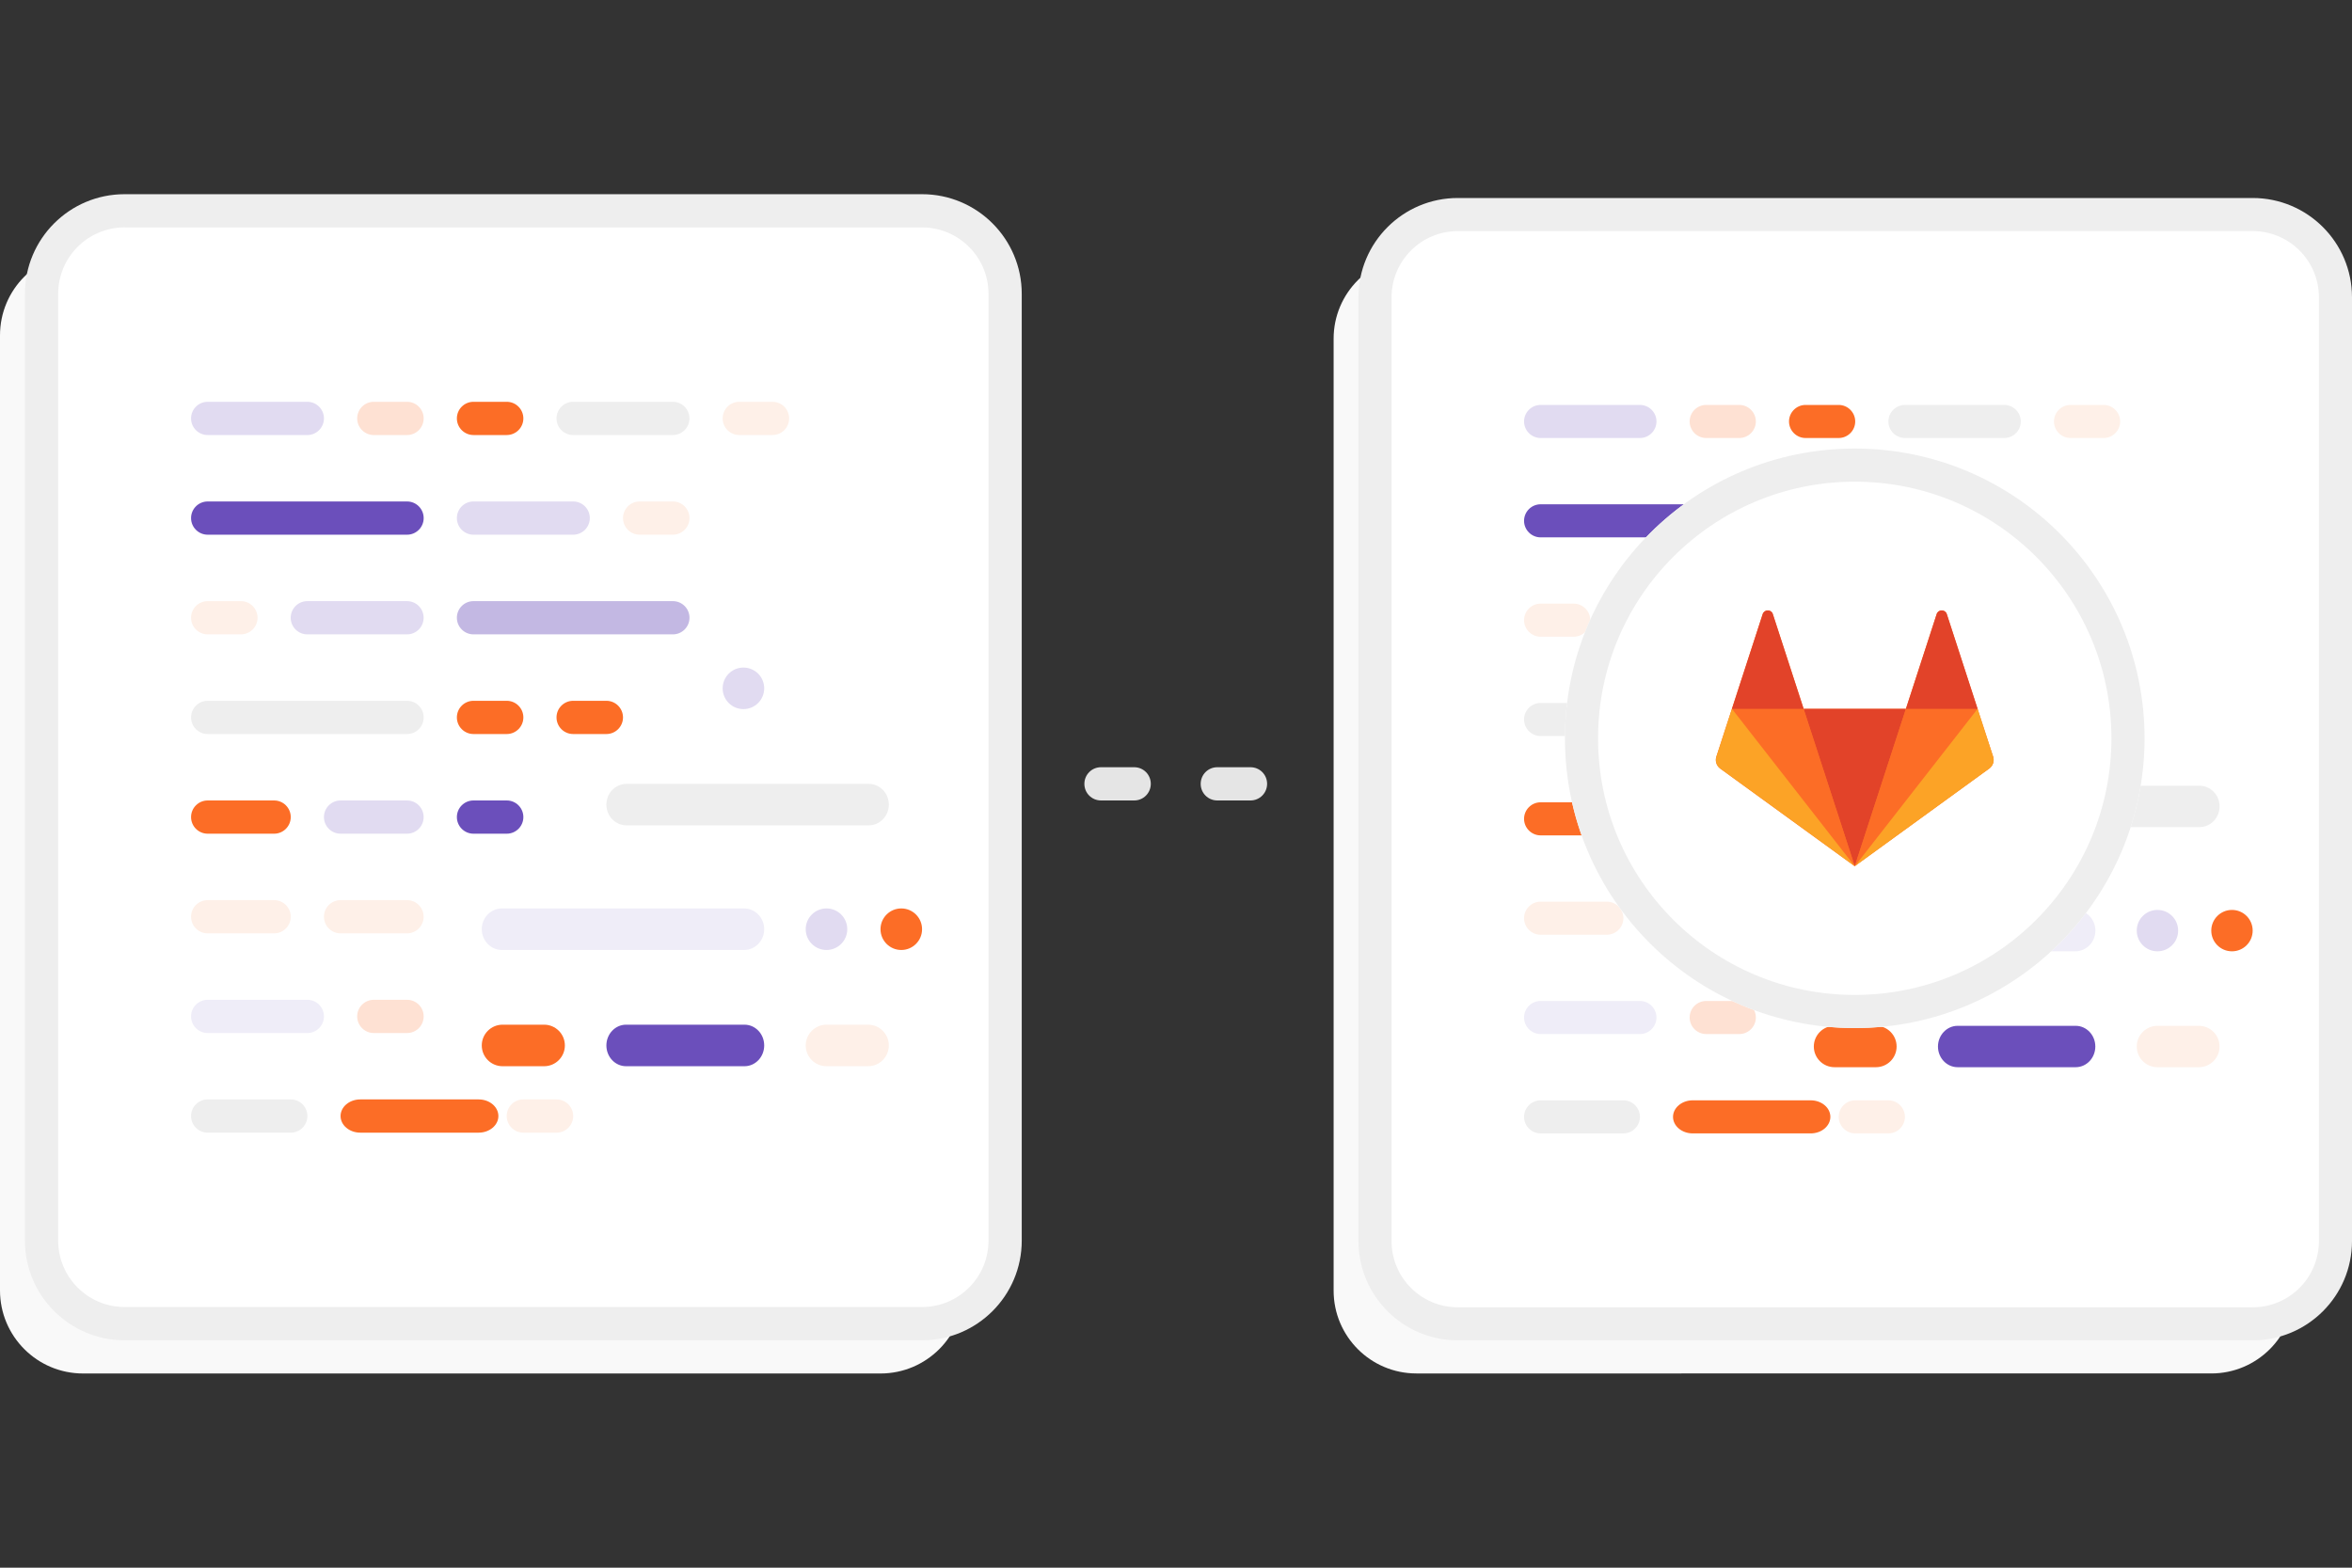 <?xml version="1.0" encoding="utf-8"?>
<!-- Generator: Adobe Illustrator 24.0.1, SVG Export Plug-In . SVG Version: 6.00 Build 0)  -->
<svg version="1.1" id="Layer_1" xmlns="http://www.w3.org/2000/svg" xmlns:xlink="http://www.w3.org/1999/xlink" x="0px" y="0px"
	 viewBox="0 0 600 400" style="enable-background:new 0 0 600 400;" xml:space="preserve">
<rect x="0" y="0" width="600" height="400" fill="#333333" stroke="none"/>
<style type="text/css">
	.st0{fill:#E5E5E5;}
	.st1{fill:#F9F9F9;}
	.st2{fill:#FFFFFF;}
	.st3{fill:#EEEEEE;}
	.st4{fill:#E1DBF1;}
	.st5{fill:#FEE1D3;}
	.st6{fill:#FC6D26;}
	.st7{fill:#FEF0E8;}
	.st8{fill:#EFEDF8;}
	.st9{fill:#6B4FBB;}
	.st10{fill:#C3B8E3;}
	.st11{fill-rule:evenodd;clip-rule:evenodd;fill:#FC6D26;}
	.st12{fill-rule:evenodd;clip-rule:evenodd;fill:#E24329;}
	.st13{fill-rule:evenodd;clip-rule:evenodd;fill:#FCA326;}
</style>
<path class="st0" d="M276.63,200c0-2.34,1.88-4.24,4.23-4.24h8.48c2.34,0,4.23,1.88,4.23,4.24c0,2.34-1.88,4.24-4.23,4.24h-8.48
	c-2.33,0-4.23-1.88-4.23-4.22C276.63,200.01,276.63,200.01,276.63,200z M306.3,200c0-2.34,1.88-4.24,4.23-4.24h8.48
	c2.34,0,4.23,1.88,4.23,4.24c0,2.34-1.88,4.24-4.23,4.24h-8.48c-2.33,0-4.23-1.88-4.23-4.22C306.3,200.01,306.3,200.01,306.3,200z"
	/>
<g>
	<path class="st1" d="M21.19,64.38h203.43c11.7,0,21.19,9.49,21.19,21.19v243.69c0,11.7-9.49,21.19-21.19,21.19H21.19
		C9.49,350.45,0,340.96,0,329.26V85.57C0,73.87,9.49,64.38,21.19,64.38z"/>
	<path class="st2" d="M31.79,53.79h203.43c11.7,0,21.19,9.49,21.19,21.19v241.57c0,11.7-9.49,21.19-21.19,21.19H31.79
		c-11.7,0-21.19-9.49-21.19-21.19V74.98C10.6,63.27,20.08,53.79,31.79,53.79z"/>
	<path class="st3" d="M31.79,58.02c-9.36,0-16.95,7.59-16.95,16.95v241.57c0,9.36,7.59,16.95,16.95,16.95h203.43
		c9.36,0,16.95-7.59,16.95-16.95V74.98c0-9.36-7.59-16.95-16.95-16.95H31.79z M31.79,49.55h203.43c14.04,0,25.43,11.39,25.43,25.43
		v241.57c0,14.04-11.39,25.43-25.43,25.43H31.79c-14.04,0-25.43-11.39-25.43-25.43V74.98C6.36,60.93,17.74,49.55,31.79,49.55z"/>
	<path class="st4" d="M52.98,102.52H78.4c2.34,0,4.24,1.9,4.24,4.24c0,2.34-1.9,4.24-4.24,4.24H52.98c-2.34,0-4.24-1.9-4.24-4.24
		C48.74,104.42,50.64,102.52,52.98,102.52z M120.79,127.95h25.43c2.34,0,4.24,1.9,4.24,4.24c0,2.34-1.9,4.24-4.24,4.24h-25.43
		c-2.34,0-4.24-1.9-4.24-4.24C116.55,129.85,118.44,127.95,120.79,127.95z"/>
	<path class="st3" d="M146.21,102.52h25.43c2.34,0,4.24,1.9,4.24,4.24c0,2.34-1.9,4.24-4.24,4.24h-25.43c-2.34,0-4.24-1.9-4.24-4.24
		C141.98,104.42,143.87,102.52,146.21,102.52z"/>
	<path class="st4" d="M78.4,153.38h25.43c2.34,0,4.24,1.9,4.24,4.24c0,2.34-1.9,4.24-4.24,4.24H78.4c-2.34,0-4.24-1.9-4.24-4.24
		C74.17,155.28,76.06,153.38,78.4,153.38z"/>
	<path class="st5" d="M95.36,102.52h8.48c2.34,0,4.24,1.9,4.24,4.24c0,2.34-1.9,4.24-4.24,4.24h-8.48c-2.34,0-4.24-1.9-4.24-4.24
		C91.12,104.42,93.02,102.52,95.36,102.52z"/>
	<path class="st6" d="M120.79,178.81h8.48c2.34,0,4.24,1.9,4.24,4.24s-1.9,4.24-4.24,4.24h-8.48c-2.34,0-4.24-1.9-4.24-4.24
		S118.44,178.81,120.79,178.81z"/>
	<path class="st7" d="M163.17,127.95h8.48c2.34,0,4.24,1.9,4.24,4.24c0,2.34-1.9,4.24-4.24,4.24h-8.48c-2.34,0-4.24-1.9-4.24-4.24
		C158.93,129.85,160.83,127.95,163.17,127.95z M188.59,102.52h8.48c2.34,0,4.24,1.9,4.24,4.24c0,2.34-1.9,4.24-4.24,4.24h-8.48
		c-2.34,0-4.24-1.9-4.24-4.24C184.36,104.42,186.25,102.52,188.59,102.52z"/>
	<path class="st4" d="M86.88,204.24h16.95c2.34,0,4.24,1.9,4.24,4.24s-1.9,4.24-4.24,4.24H86.88c-2.34,0-4.24-1.9-4.24-4.24
		S84.54,204.24,86.88,204.24z"/>
	<path class="st6" d="M146.21,178.81h8.48c2.34,0,4.24,1.9,4.24,4.24s-1.9,4.24-4.24,4.24h-8.48c-2.34,0-4.24-1.9-4.24-4.24
		S143.87,178.81,146.21,178.81z"/>
	<path class="st4" d="M189.65,170.33c2.93,0,5.3,2.37,5.3,5.3s-2.37,5.3-5.3,5.3c-2.93,0-5.3-2.37-5.3-5.3
		S186.73,170.33,189.65,170.33z M210.84,231.79c2.93,0,5.3,2.37,5.3,5.3s-2.37,5.3-5.3,5.3c-2.93,0-5.3-2.37-5.3-5.3
		S207.92,231.79,210.84,231.79z"/>
	<path class="st6" d="M229.92,231.79c2.93,0,5.3,2.37,5.3,5.3s-2.37,5.3-5.3,5.3c-2.93,0-5.3-2.37-5.3-5.3
		S226.99,231.79,229.92,231.79z M120.79,102.52h8.48c2.34,0,4.24,1.9,4.24,4.24c0,2.34-1.9,4.24-4.24,4.24h-8.48
		c-2.34,0-4.24-1.9-4.24-4.24C116.55,104.42,118.44,102.52,120.79,102.52z"/>
	<path class="st3" d="M52.98,178.81h50.86c2.34,0,4.24,1.9,4.24,4.24s-1.9,4.24-4.24,4.24H52.98c-2.34,0-4.24-1.9-4.24-4.24
		S50.64,178.81,52.98,178.81z M159.84,200h61.75c2.84,0,5.15,2.37,5.15,5.3s-2.3,5.3-5.15,5.3h-61.75c-2.84,0-5.15-2.37-5.15-5.3
		S157,200,159.84,200L159.84,200L159.84,200z"/>
	<path class="st8" d="M128.05,231.79h61.75c2.84,0,5.15,2.37,5.15,5.3s-2.3,5.3-5.15,5.3h-61.75c-2.84,0-5.15-2.37-5.15-5.3
		S125.21,231.79,128.05,231.79L128.05,231.79L128.05,231.79z"/>
	<path class="st9" d="M52.98,127.95h50.86c2.34,0,4.24,1.9,4.24,4.24c0,2.34-1.9,4.24-4.24,4.24H52.98c-2.34,0-4.24-1.9-4.24-4.24
		C48.74,129.85,50.64,127.95,52.98,127.95z"/>
	<path class="st10" d="M120.79,153.38h50.86c2.34,0,4.24,1.9,4.24,4.24c0,2.34-1.9,4.24-4.24,4.24h-50.86
		c-2.34,0-4.24-1.9-4.24-4.24C116.55,155.28,118.44,153.38,120.79,153.38z"/>
	<path class="st7" d="M52.98,153.38h8.48c2.34,0,4.24,1.9,4.24,4.24c0,2.34-1.9,4.24-4.24,4.24h-8.48c-2.34,0-4.24-1.9-4.24-4.24
		C48.74,155.28,50.64,153.38,52.98,153.38z"/>
	<path class="st9" d="M120.79,204.24h8.48c2.34,0,4.24,1.9,4.24,4.24s-1.9,4.24-4.24,4.24h-8.48c-2.34,0-4.24-1.9-4.24-4.24
		S118.44,204.24,120.79,204.24z"/>
	<path class="st6" d="M52.98,204.24h16.95c2.34,0,4.24,1.9,4.24,4.24s-1.9,4.24-4.24,4.24H52.98c-2.34,0-4.24-1.9-4.24-4.24
		S50.64,204.24,52.98,204.24z"/>
	<path class="st7" d="M52.98,229.67h16.95c2.34,0,4.24,1.9,4.24,4.24c0,2.34-1.9,4.24-4.24,4.24H52.98c-2.34,0-4.24-1.9-4.24-4.24
		C48.74,231.56,50.64,229.67,52.98,229.67z M86.88,229.67h16.95c2.34,0,4.24,1.9,4.24,4.24c0,2.34-1.9,4.24-4.24,4.24H86.88
		c-2.34,0-4.24-1.9-4.24-4.24C82.64,231.56,84.54,229.67,86.88,229.67z"/>
	<path class="st8" d="M52.98,255.1H78.4c2.34,0,4.24,1.9,4.24,4.24c0,2.34-1.9,4.24-4.24,4.24H52.98c-2.34,0-4.24-1.9-4.24-4.24
		C48.74,256.99,50.64,255.1,52.98,255.1z"/>
	<path class="st6" d="M91.91,280.52h30.2c2.78,0,5.03,1.9,5.03,4.24c0,2.34-2.25,4.24-5.03,4.24h-30.2c-2.78,0-5.03-1.9-5.03-4.24
		C86.88,282.42,89.13,280.52,91.91,280.52z"/>
	<path class="st9" d="M159.72,261.45h30.2c2.78,0,5.03,2.37,5.03,5.3c0,2.92-2.25,5.3-5.03,5.3h-30.2c-2.78,0-5.03-2.37-5.03-5.3
		C154.69,263.83,156.94,261.45,159.72,261.45z"/>
	<path class="st5" d="M95.36,255.1h8.48c2.34,0,4.24,1.9,4.24,4.24c0,2.34-1.9,4.24-4.24,4.24h-8.48c-2.34,0-4.24-1.9-4.24-4.24
		C91.12,256.99,93.02,255.1,95.36,255.1z"/>
	<path class="st7" d="M133.5,280.52h8.48c2.34,0,4.24,1.9,4.24,4.24c0,2.34-1.9,4.24-4.24,4.24h-8.48c-2.34,0-4.24-1.9-4.24-4.24
		C129.26,282.42,131.16,280.52,133.5,280.52z M210.84,261.45h10.6c2.93,0,5.3,2.37,5.3,5.3c0,2.93-2.37,5.3-5.3,5.3h-10.6
		c-2.93,0-5.3-2.37-5.3-5.3C205.55,263.82,207.92,261.45,210.84,261.45z"/>
	<path class="st6" d="M128.2,261.45h10.6c2.93,0,5.3,2.37,5.3,5.3c0,2.93-2.37,5.3-5.3,5.3h-10.6c-2.93,0-5.3-2.37-5.3-5.3
		C122.9,263.82,125.28,261.45,128.2,261.45z"/>
	<path class="st3" d="M52.98,280.52h21.19c2.34,0,4.24,1.9,4.24,4.24c0,2.34-1.9,4.24-4.24,4.24H52.98c-2.34,0-4.24-1.9-4.24-4.24
		C48.74,282.42,50.64,280.52,52.98,280.52z"/>
</g>
<g>
	<path class="st1" d="M361.33,65.3H564.1c11.66,0,21.12,9.46,21.12,21.12v242.9c0,11.66-9.46,21.12-21.12,21.12H361.33
		c-11.66,0-21.12-9.46-21.12-21.12V86.43C340.2,74.77,349.67,65.3,361.33,65.3z"/>
	<path class="st2" d="M371.89,54.74h202.77c11.66,0,21.12,9.46,21.12,21.12v240.79c0,11.66-9.46,21.12-21.12,21.12H371.89
		c-11.66,0-21.12-9.46-21.12-21.12V75.86C350.77,64.2,360.23,54.74,371.89,54.74z"/>
	<path class="st3" d="M371.89,58.97c-9.34,0-16.9,7.56-16.9,16.9v240.79c0,9.34,7.56,16.9,16.9,16.9h202.77
		c9.34,0,16.9-7.56,16.9-16.9V75.86c0-9.34-7.56-16.9-16.9-16.9L371.89,58.97L371.89,58.97z M371.89,50.52h202.77
		c14.01,0,25.34,11.35,25.34,25.34v240.79c0,14.01-11.35,25.34-25.34,25.34H371.89c-14.01,0-25.34-11.35-25.34-25.34V75.86
		C346.54,61.88,357.89,50.52,371.89,50.52z"/>
	<path class="st4" d="M393.01,103.32h25.34c2.32,0,4.22,1.9,4.22,4.22c0,2.32-1.9,4.22-4.22,4.22h-25.34c-2.32,0-4.22-1.9-4.22-4.22
		S390.68,103.32,393.01,103.32z M460.6,128.67h25.34c2.32,0,4.22,1.9,4.22,4.22s-1.9,4.22-4.22,4.22H460.6
		c-2.32,0-4.22-1.9-4.22-4.22S458.28,128.67,460.6,128.67z"/>
	<path class="st3" d="M485.95,103.32h25.34c2.32,0,4.22,1.9,4.22,4.22c0,2.32-1.9,4.22-4.22,4.22h-25.34c-2.32,0-4.22-1.9-4.22-4.22
		C481.72,105.23,483.63,103.32,485.95,103.32z"/>
	<path class="st4" d="M418.36,154.02h25.34c2.32,0,4.22,1.9,4.22,4.22s-1.9,4.22-4.22,4.22h-25.34c-2.32,0-4.22-1.9-4.22-4.22
		S416.04,154.02,418.36,154.02z"/>
	<path class="st5" d="M435.25,103.32h8.45c2.32,0,4.22,1.9,4.22,4.22c0,2.32-1.9,4.22-4.22,4.22h-8.45c-2.32,0-4.22-1.9-4.22-4.22
		S432.93,103.32,435.25,103.32z"/>
	<path class="st6" d="M460.6,179.36h8.45c2.32,0,4.22,1.9,4.22,4.22c0,2.32-1.9,4.22-4.22,4.22h-8.45c-2.32,0-4.22-1.9-4.22-4.22
		S458.28,179.36,460.6,179.36z"/>
	<path class="st7" d="M502.84,128.67h8.45c2.32,0,4.22,1.9,4.22,4.22s-1.9,4.22-4.22,4.22h-8.45c-2.32,0-4.22-1.9-4.22-4.22
		S500.52,128.67,502.84,128.67z M528.19,103.32h8.45c2.32,0,4.22,1.9,4.22,4.22c0,2.32-1.9,4.22-4.22,4.22h-8.45
		c-2.32,0-4.22-1.9-4.22-4.22S525.87,103.32,528.19,103.32z"/>
	<path class="st4" d="M426.8,204.71h16.9c2.32,0,4.22,1.9,4.22,4.22c0,2.32-1.9,4.22-4.22,4.22h-16.9c-2.32,0-4.22-1.9-4.22-4.22
		S424.48,204.71,426.8,204.71z"/>
	<path class="st6" d="M485.95,179.36h8.45c2.32,0,4.22,1.9,4.22,4.22c0,2.32-1.9,4.22-4.22,4.22h-8.45c-2.32,0-4.22-1.9-4.22-4.22
		C481.72,181.27,483.63,179.36,485.95,179.36z"/>
	<path class="st4" d="M529.25,170.91c2.92,0,5.28,2.36,5.28,5.28s-2.36,5.28-5.28,5.28c-2.92,0-5.28-2.36-5.28-5.28
		C523.97,173.28,526.34,170.91,529.25,170.91z M550.37,232.17c2.92,0,5.28,2.36,5.28,5.28s-2.36,5.28-5.28,5.28
		s-5.28-2.36-5.28-5.28C545.09,234.53,547.45,232.17,550.37,232.17z"/>
	<path class="st6" d="M569.38,232.17c2.92,0,5.28,2.36,5.28,5.28s-2.36,5.28-5.28,5.28s-5.28-2.36-5.28-5.28
		C564.1,234.53,566.47,232.17,569.38,232.17z M460.6,103.32h8.45c2.32,0,4.22,1.9,4.22,4.22c0,2.32-1.9,4.22-4.22,4.22h-8.45
		c-2.32,0-4.22-1.9-4.22-4.22S458.28,103.32,460.6,103.32z"/>
	<path class="st3" d="M393.01,179.36h50.7c2.32,0,4.22,1.9,4.22,4.22c0,2.32-1.9,4.22-4.22,4.22h-50.7c-2.32,0-4.22-1.9-4.22-4.22
		S390.68,179.36,393.01,179.36z M499.53,200.48h61.55c2.83,0,5.14,2.36,5.14,5.28s-2.3,5.28-5.14,5.28h-61.55
		c-2.83,0-5.14-2.36-5.14-5.28S496.7,200.48,499.53,200.48L499.53,200.48L499.53,200.48z"/>
	<path class="st8" d="M467.85,232.17h61.55c2.83,0,5.14,2.36,5.14,5.28s-2.3,5.28-5.14,5.28h-61.55c-2.83,0-5.14-2.36-5.14-5.28
		C462.71,234.53,465.01,232.17,467.85,232.17L467.85,232.17L467.85,232.17z"/>
	<path class="st9" d="M393.01,128.67h50.7c2.32,0,4.22,1.9,4.22,4.22s-1.9,4.22-4.22,4.22h-50.7c-2.32,0-4.22-1.9-4.22-4.22
		S390.68,128.67,393.01,128.67z"/>
	<path class="st10" d="M460.6,154.02h50.7c2.32,0,4.22,1.9,4.22,4.22s-1.9,4.22-4.22,4.22h-50.7c-2.32,0-4.22-1.9-4.22-4.22
		S458.28,154.02,460.6,154.02z"/>
	<path class="st7" d="M393.01,154.02h8.45c2.32,0,4.22,1.9,4.22,4.22s-1.9,4.22-4.22,4.22h-8.45c-2.32,0-4.22-1.9-4.22-4.22
		S390.68,154.02,393.01,154.02z"/>
	<path class="st9" d="M460.6,204.71h8.45c2.32,0,4.22,1.9,4.22,4.22c0,2.32-1.9,4.22-4.22,4.22h-8.45c-2.32,0-4.22-1.9-4.22-4.22
		S458.28,204.71,460.6,204.71z"/>
	<path class="st6" d="M393.01,204.71h16.9c2.32,0,4.22,1.9,4.22,4.22c0,2.32-1.9,4.22-4.22,4.22h-16.9c-2.32,0-4.22-1.9-4.22-4.22
		S390.68,204.71,393.01,204.71z"/>
	<path class="st7" d="M393.01,230.06h16.9c2.32,0,4.22,1.9,4.22,4.22c0,2.32-1.9,4.22-4.22,4.22h-16.9c-2.32,0-4.22-1.9-4.22-4.22
		C388.79,231.96,390.68,230.06,393.01,230.06z M426.8,230.06h16.9c2.32,0,4.22,1.9,4.22,4.22c0,2.32-1.9,4.22-4.22,4.22h-16.9
		c-2.32,0-4.22-1.9-4.22-4.22C422.58,231.96,424.48,230.06,426.8,230.06z"/>
	<path class="st8" d="M393.01,255.4h25.34c2.32,0,4.22,1.9,4.22,4.22c0,2.32-1.9,4.22-4.22,4.22h-25.34c-2.32,0-4.22-1.9-4.22-4.22
		C388.79,257.3,390.68,255.4,393.01,255.4z"/>
	<path class="st6" d="M431.81,280.75h30.1c2.77,0,5.02,1.88,5.02,4.22c0,2.32-2.24,4.22-5.02,4.22h-30.1c-2.77,0-5.02-1.9-5.02-4.22
		C426.8,282.65,429.05,280.75,431.81,280.75z"/>
	<path class="st9" d="M499.4,261.74h30.1c2.77,0,5.02,2.36,5.02,5.28s-2.24,5.28-5.02,5.28h-30.1c-2.77,0-5.02-2.36-5.02-5.28
		C494.39,264.11,496.64,261.74,499.4,261.74z"/>
	<path class="st5" d="M435.25,255.4h8.45c2.32,0,4.22,1.9,4.22,4.22c0,2.32-1.9,4.22-4.22,4.22h-8.45c-2.32,0-4.22-1.9-4.22-4.22
		C431.03,257.3,432.93,255.4,435.25,255.4z"/>
	<path class="st7" d="M473.28,280.75h8.45c2.32,0,4.22,1.9,4.22,4.22s-1.9,4.22-4.22,4.22h-8.45c-2.32,0-4.22-1.9-4.22-4.22
		S470.95,280.75,473.28,280.75z M550.37,261.74h10.56c2.92,0,5.28,2.36,5.28,5.28s-2.36,5.28-5.28,5.28h-10.56
		c-2.92,0-5.28-2.36-5.28-5.28C545.09,264.11,547.45,261.74,550.37,261.74z"/>
	<path class="st6" d="M467.99,261.74h10.56c2.92,0,5.28,2.36,5.28,5.28s-2.36,5.28-5.28,5.28h-10.56c-2.92,0-5.28-2.36-5.28-5.28
		C462.71,264.11,465.08,261.74,467.99,261.74z"/>
	<path class="st3" d="M393.01,280.75h21.12c2.32,0,4.22,1.9,4.22,4.22s-1.9,4.22-4.22,4.22h-21.12c-2.32,0-4.22-1.9-4.22-4.22
		S390.68,280.75,393.01,280.75z"/>
	<circle class="st2" cx="473.15" cy="188.38" r="73.93"/>
	<path class="st3" d="M473.15,262.31c-40.83,0-73.93-33.1-73.93-73.93s33.1-73.93,73.93-73.93s73.93,33.1,73.93,73.93
		S513.98,262.31,473.15,262.31z M473.15,253.86c36.16,0,65.48-29.32,65.48-65.48s-29.32-65.48-65.48-65.48s-65.48,29.32-65.48,65.48
		S436.99,253.86,473.15,253.86z"/>
	<g>
		<path class="st11" d="M508.45,193.07l-3.97-12.21l-7.86-24.18c-0.4-1.24-2.15-1.24-2.58,0l-7.84,24.18h-26.09l-7.86-24.18
			c-0.4-1.24-2.15-1.24-2.58,0l-7.86,24.18l-3.97,12.21c-0.36,1.12,0.04,2.32,0.97,3.02l34.32,24.92l34.32-24.92
			C508.42,195.39,508.81,194.17,508.45,193.07"/>
		<path class="st12" d="M473.15,221.02l13.05-40.15h-26.09L473.15,221.02z"/>
		<path class="st11" d="M473.15,221.02l-13.05-40.15h-18.29L473.15,221.02z"/>
		<path class="st13" d="M441.82,180.86l-3.97,12.21c-0.36,1.12,0.04,2.32,0.97,3.02l34.32,24.92L441.82,180.86z"/>
		<path class="st12" d="M441.82,180.86h18.29l-7.86-24.18c-0.4-1.24-2.15-1.24-2.58,0L441.82,180.86z"/>
		<path class="st11" d="M473.15,221.02l13.05-40.15h18.29L473.15,221.02z"/>
		<path class="st13" d="M504.49,180.86l3.97,12.21c0.36,1.12-0.04,2.32-0.97,3.02l-34.32,24.92L504.49,180.86z"/>
		<path class="st12" d="M504.49,180.86h-18.29l7.86-24.18c0.4-1.24,2.15-1.24,2.58,0L504.49,180.86z"/>
	</g>
</g>
</svg>
